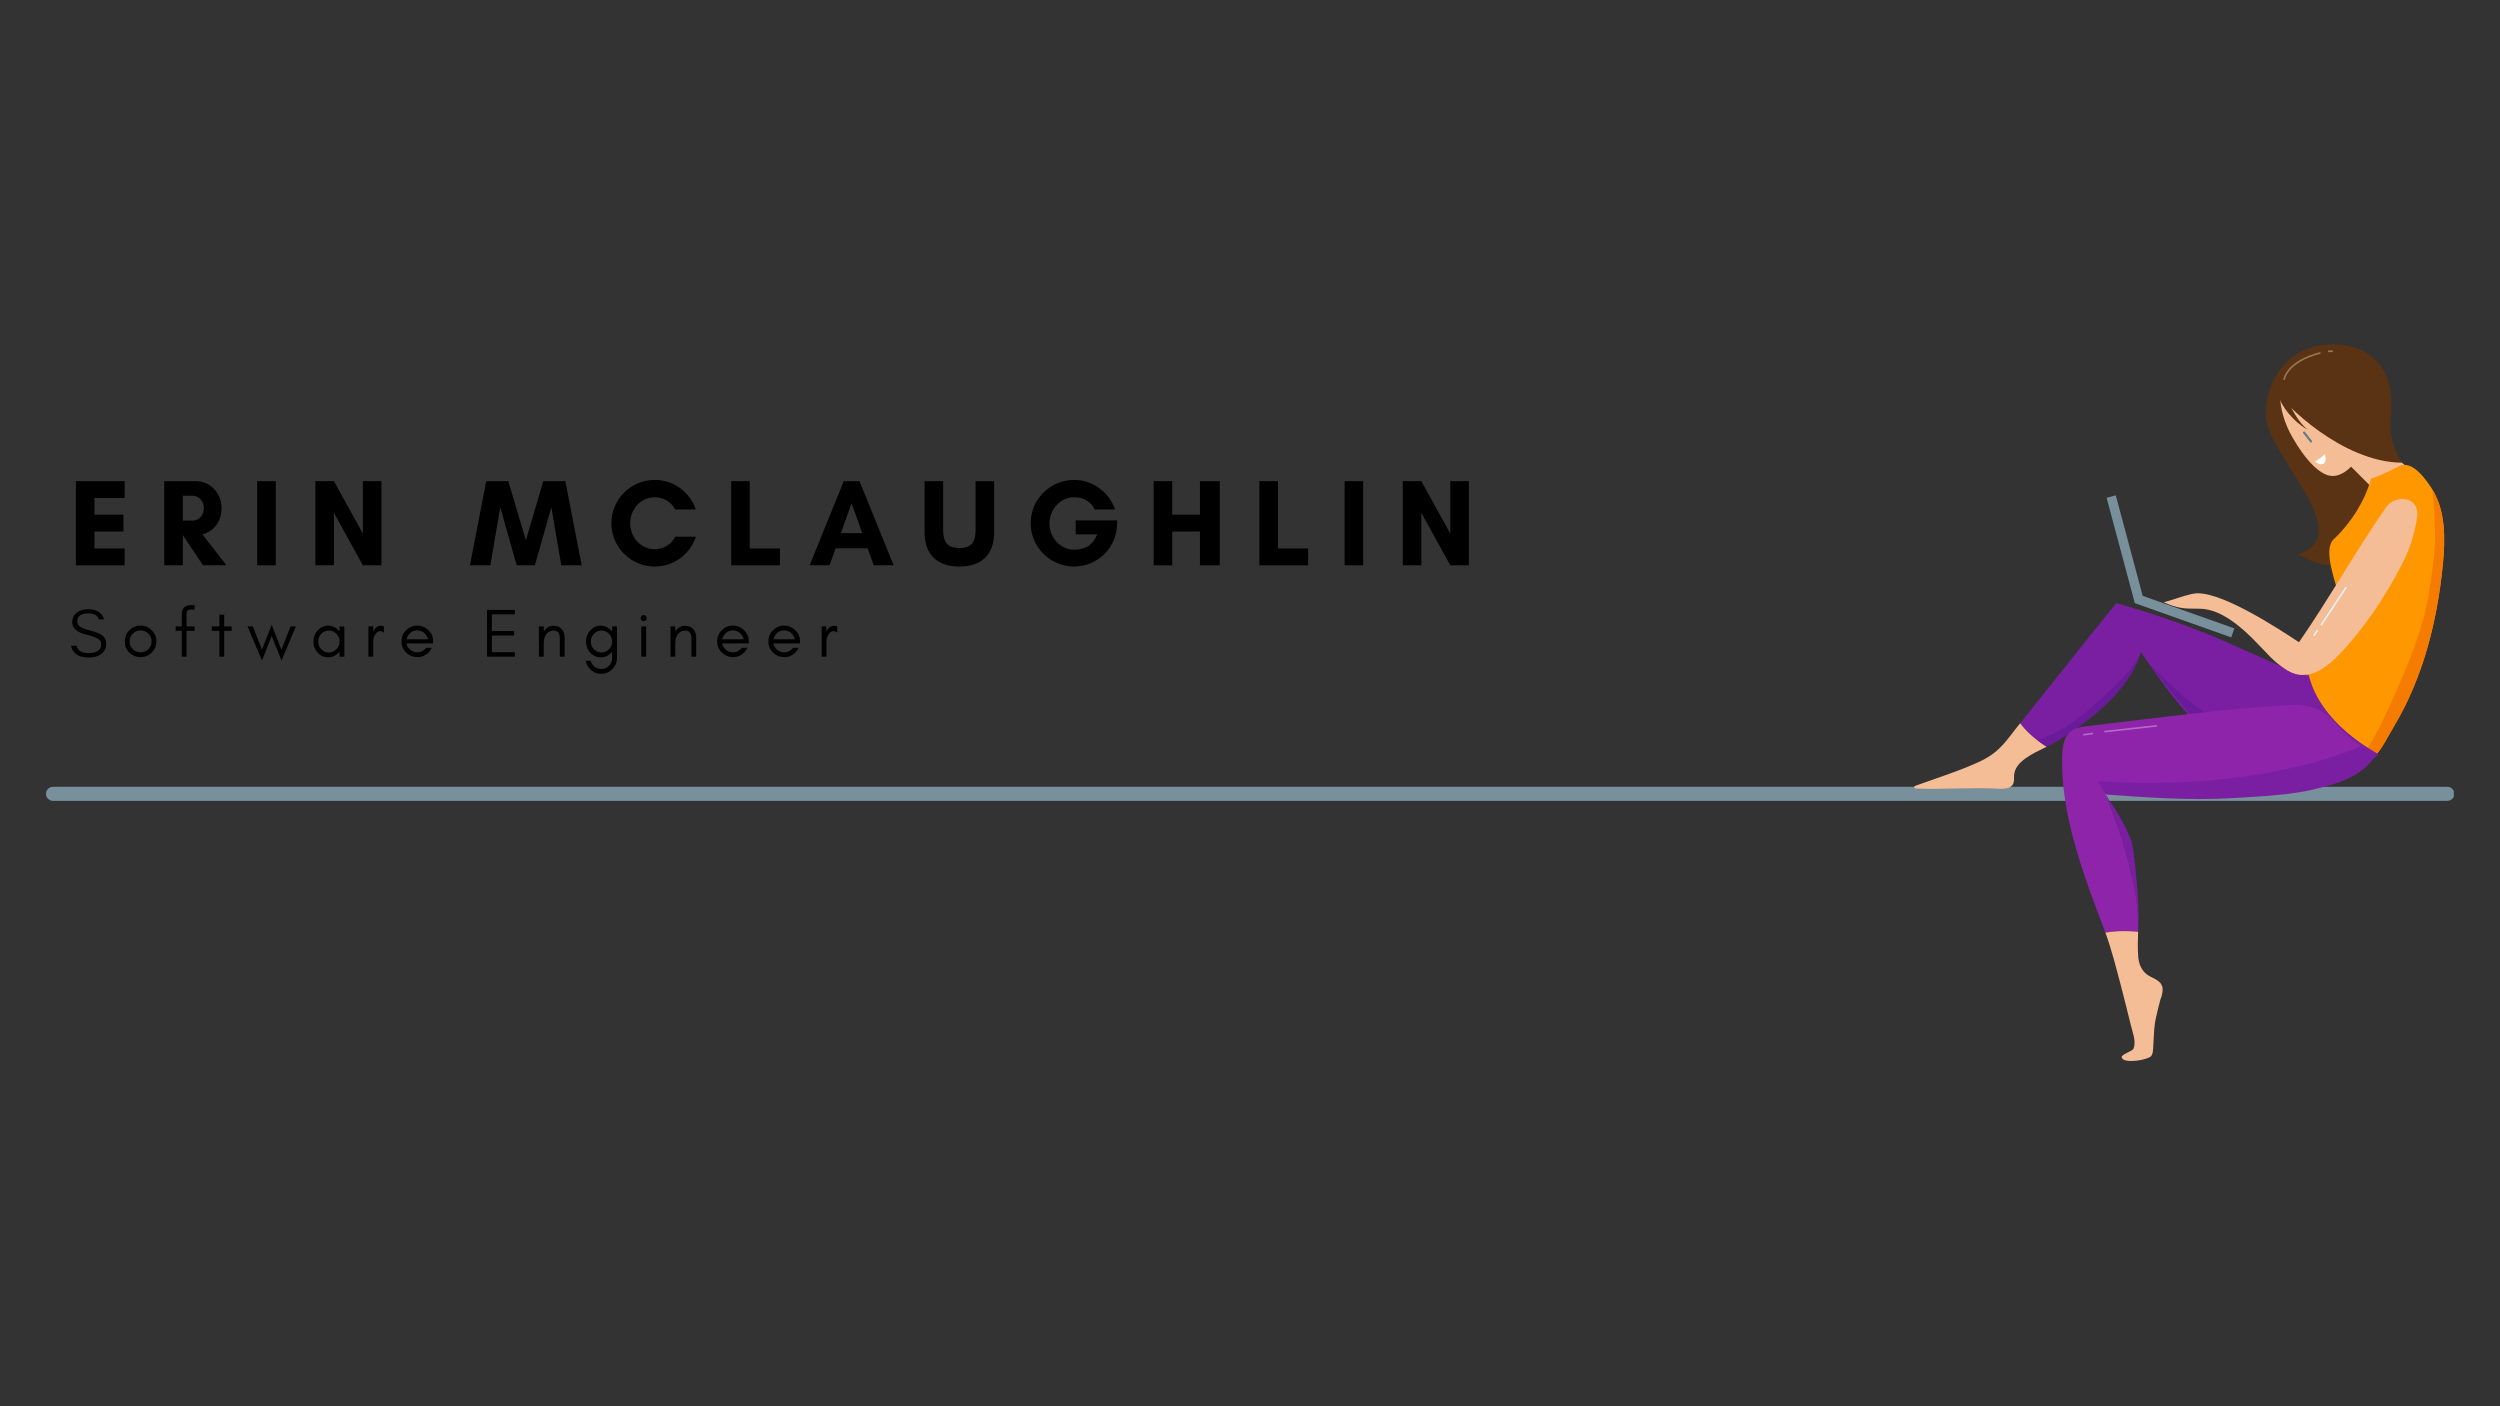 <svg xmlns="http://www.w3.org/2000/svg" xmlns:xlink="http://www.w3.org/1999/xlink" width="1920" zoomAndPan="magnify" viewBox="0 0 1440 810" height="1080" preserveAspectRatio="xMidYMid meet" version="1.0"><rect x="0" y="0" width="1440" height="810" fill="#333333" stroke="none"/><defs><g/><clipPath id="92c0da129f"><path d="M 26.457 453 L 1413.395 453 L 1413.395 462 L 26.457 462 Z M 26.457 453 " clip-rule="nonzero"/></clipPath><clipPath id="1dcdf8b603"><path d="M 1305 198.371 L 1375 198.371 L 1375 326 L 1305 326 Z M 1305 198.371 " clip-rule="nonzero"/></clipPath><clipPath id="2547764534"><path d="M 1311 198.371 L 1384 198.371 L 1384 267 L 1311 267 Z M 1311 198.371 " clip-rule="nonzero"/></clipPath><clipPath id="e1f612fa4a"><path d="M 1302 198.371 L 1351 198.371 L 1351 233 L 1302 233 Z M 1302 198.371 " clip-rule="nonzero"/></clipPath><clipPath id="643f9fcca4"><path d="M 1327 198.371 L 1358 198.371 L 1358 216 L 1327 216 Z M 1327 198.371 " clip-rule="nonzero"/></clipPath><clipPath id="4a23e57515"><path d="M 1328 267 L 1407.863 267 L 1407.863 436 L 1328 436 Z M 1328 267 " clip-rule="nonzero"/></clipPath><clipPath id="ffbd8fc8d4"><path d="M 1362 281 L 1407.863 281 L 1407.863 436 L 1362 436 Z M 1362 281 " clip-rule="nonzero"/></clipPath><clipPath id="4d4fe4adde"><path d="M 1212 536 L 1246 536 L 1246 611.176 L 1212 611.176 Z M 1212 536 " clip-rule="nonzero"/></clipPath></defs><g clip-path="url(#92c0da129f)"><path stroke-linecap="round" transform="matrix(1.274, 0, 0, 1.274, 26.457, 198.404)" fill="none" stroke-linejoin="round" d="M 3.171 203.17 L 1085.726 203.17 " stroke="#788f9c" stroke-width="6.34" stroke-opacity="1" stroke-miterlimit="4"/></g><g clip-path="url(#1dcdf8b603)"><path fill="#593313" d="M 1305.016 238.387 C 1304.637 261.516 1358.828 307.887 1323.633 319.359 C 1349.922 333.336 1351.402 321.418 1362.812 303.324 C 1374.227 285.234 1376.891 262.438 1372.625 241.473 C 1370.219 229.652 1370.191 212.57 1361.285 204.441 C 1352.199 196.145 1332.934 196.848 1322.082 204.438 C 1310.684 212.406 1305.23 225.258 1305.016 238.387 Z M 1305.016 238.387 " fill-opacity="1" fill-rule="nonzero"/></g><path fill="#f5bd95" d="M 1360.219 209.18 C 1351.609 207.617 1342.586 208.273 1334.125 210.285 C 1327.203 211.934 1319.547 214.719 1314.031 219.629 C 1312.141 228.77 1314.016 238.273 1317.773 246.695 C 1320.012 251.715 1330.172 270.129 1340.488 273.641 C 1354.078 278.27 1367.184 251.09 1368.301 242.711 C 1369.742 231.891 1369.316 224.477 1364.105 215.062 C 1362.973 213.012 1361.645 211.055 1360.219 209.18 Z M 1360.219 209.18 " fill-opacity="1" fill-rule="nonzero"/><path fill="#f5bd95" d="M 1351.57 266.156 C 1351.57 266.156 1379.211 293.801 1379.211 293.801 C 1379.211 293.801 1390.535 272.699 1390.535 272.699 C 1390.535 272.699 1365.332 250.523 1365.332 250.523 Z M 1351.57 266.156 " fill-opacity="1" fill-rule="nonzero"/><g clip-path="url(#2547764534)"><path fill="#593313" d="M 1321.281 206.254 C 1314.762 211.574 1309.113 218.609 1312.23 226.031 C 1314.582 231.633 1348.867 266.309 1383.5 266.508 C 1381.301 263.523 1375.922 252.453 1377.004 242.332 C 1378.09 232.211 1377.793 221.512 1372.48 212.598 C 1362.562 195.957 1336.176 194.094 1321.281 206.254 Z M 1321.281 206.254 " fill-opacity="1" fill-rule="nonzero"/></g><path fill="#593313" d="M 1314.664 223.73 C 1314.664 223.73 1321.789 242.551 1329.406 247.496 C 1325.375 245.785 1316.016 238.145 1312.508 228.434 C 1308.996 218.727 1314.664 223.73 1314.664 223.73 Z M 1314.664 223.73 " fill-opacity="1" fill-rule="nonzero"/><path fill="#ffffff" d="M 1339.16 261.48 C 1339.16 261.48 1337.465 263.383 1333.492 265.855 C 1336.379 268.289 1340.922 268.617 1339.16 261.48 Z M 1339.16 261.48 " fill-opacity="1" fill-rule="nonzero"/><path fill="#593313" d="M 1315.594 218.816 C 1315.594 218.816 1316.562 208.453 1336.598 203.238 " fill-opacity="1" fill-rule="nonzero"/><g clip-path="url(#e1f612fa4a)"><path stroke-linecap="butt" transform="matrix(-0.941, 0.191, 0.191, 0.942, 1326.096, 211.028)" fill="none" stroke-linejoin="miter" d="M 12.325 5.771 C 12.325 5.771 9.194 -4.598 -12.325 -5.772 " stroke="#94784e" stroke-width="1" stroke-opacity="1" stroke-miterlimit="10"/></g><path fill="#593313" d="M 1340.926 202.359 C 1340.926 202.359 1343.691 202.281 1343.691 202.281 " fill-opacity="1" fill-rule="nonzero"/><g clip-path="url(#643f9fcca4)"><path stroke-linecap="butt" transform="matrix(-0.941, 0.191, 0.191, 0.942, 1342.308, 202.32)" fill="none" stroke-linejoin="miter" d="M 1.419 -0.246 C 1.419 -0.246 -1.419 0.247 -1.419 0.247 " stroke="#94784e" stroke-width="1" stroke-opacity="1" stroke-miterlimit="10"/></g><path stroke-linecap="round" transform="matrix(-0.941, 0.191, 0.191, 0.942, 1329.149, 251.722)" fill="none" stroke-linejoin="miter" d="M 1.51 -3.01 C 1.51 -3.01 -1.51 3.011 -1.51 3.011 " stroke="#607d8b" stroke-width="1.318" stroke-opacity="1" stroke-miterlimit="10"/><g clip-path="url(#4a23e57515)"><path fill="#ff9800" d="M 1367.879 435.598 C 1358.602 429.941 1347.223 422.227 1340.344 413.805 C 1334.391 406.527 1330.387 398.098 1328.27 389.07 C 1331.656 387.082 1335.746 379.191 1336.184 376.836 C 1337.324 370.707 1349.555 353.016 1348.215 346.918 C 1345.973 336.715 1337.504 316.918 1344.234 310.59 C 1354.352 301.082 1362.148 288.602 1365.906 275.242 C 1365.461 276.812 1382.312 268.316 1382.613 268.203 C 1389.656 265.492 1397.125 275.816 1400.578 281.188 C 1408.746 293.906 1408.551 310.145 1407.07 325.188 C 1403.848 357.879 1395.633 390.566 1378.707 418.711 C 1375.238 424.477 1372.191 431.117 1367.879 435.598 Z M 1367.879 435.598 " fill-opacity="1" fill-rule="nonzero"/></g><g clip-path="url(#ffbd8fc8d4)"><path fill="#f57c00" d="M 1364.504 429.887 C 1371.27 418.43 1376.727 406.262 1381.996 394.062 C 1387.801 380.625 1393.285 367.082 1396.758 352.824 C 1398.543 345.496 1399.652 338.094 1400.691 330.633 C 1401.75 323.031 1402.801 315.398 1402.598 307.703 C 1402.441 301.625 1402.203 295.48 1401.773 289.41 C 1401.594 286.895 1401.355 284.312 1400.922 281.77 C 1408.723 294.402 1408.527 310.367 1407.07 325.188 C 1403.848 357.879 1395.633 390.562 1378.707 418.711 C 1375.238 424.477 1372.191 431.117 1367.879 435.598 C 1366.281 434.621 1364.605 433.562 1362.914 432.469 C 1363.445 431.609 1363.988 430.758 1364.504 429.887 Z M 1364.504 429.887 " fill-opacity="1" fill-rule="nonzero"/></g><path fill="#7b1fa2" d="M 1165.582 414.125 C 1183.438 391.922 1200.961 369.477 1219.008 347.406 C 1238.754 352.941 1258.117 359.641 1276.949 367.449 C 1286.473 371.402 1319.512 386.887 1328.316 389.07 C 1328.832 389.07 1329.328 388.938 1329.812 388.719 C 1330.66 392.125 1331.836 395.461 1333.371 398.676 C 1339.09 410.637 1349.004 420.48 1360.18 428.266 C 1363.34 430.469 1366.629 432.516 1370.004 434.434 C 1361.637 442.414 1351.426 447.793 1337.969 448.652 C 1319.004 449.859 1299.766 443.395 1284.574 433.102 C 1262.742 418.316 1247.684 396.68 1233.129 375.547 C 1232.57 377.332 1231.918 379.094 1231.184 380.824 C 1226.316 392.238 1217.695 401.898 1208.062 410.152 C 1200.605 416.543 1192.43 422.191 1183.977 427.395 C 1182.523 428.289 1180.766 429.188 1178.875 430.117 C 1172.973 426.398 1167.551 421.945 1163.598 416.57 C 1164.254 415.762 1164.91 414.961 1165.582 414.125 Z M 1165.582 414.125 " fill-opacity="1" fill-rule="nonzero"/><path fill="#f5bd95" d="M 1103.453 452.551 C 1114.379 448.551 1130.605 443.414 1141.172 438.234 C 1152.652 432.609 1156.105 425.785 1163.602 416.574 C 1167.555 421.945 1172.973 426.398 1178.875 430.117 C 1170.914 434.039 1160.562 438.605 1160.117 446.609 C 1160.012 448.496 1160.367 450.574 1159.211 452.133 C 1157.766 454.094 1154.707 454.426 1152.148 454.344 C 1136.359 453.414 1119.746 454.766 1104.035 454.23 C 1103.352 454.207 1102.43 453.941 1102.523 453.312 C 1102.582 452.914 1103.047 452.695 1103.453 452.551 Z M 1103.453 452.551 " fill-opacity="1" fill-rule="nonzero"/><path fill="#6a1b99" d="M 1175.188 425.91 C 1187.613 421.125 1198.426 413.418 1207.812 404.566 C 1212.477 400.164 1227.672 387.742 1232.625 376.906 C 1232.176 378.223 1231.73 379.539 1231.18 380.824 C 1226.316 392.238 1217.695 401.898 1208.062 410.152 C 1200.602 416.543 1192.43 422.191 1183.977 427.395 C 1182.52 428.293 1180.766 429.188 1178.875 430.117 C 1177.059 428.973 1175.316 427.734 1173.621 426.445 C 1174.141 426.258 1174.672 426.105 1175.188 425.91 Z M 1175.188 425.91 " fill-opacity="1" fill-rule="nonzero"/><path fill="#6a1b99" d="M 1283.828 418.352 C 1292.547 421.781 1294.77 428.781 1303.484 432.277 C 1303.234 434.105 1302.91 435.922 1302.441 437.711 C 1302.074 439.137 1301.609 440.59 1300.992 441.977 C 1295.176 439.535 1289.645 436.539 1284.574 433.102 C 1269.75 423.062 1248.043 395.93 1237.504 381.875 C 1246.656 391.012 1267.496 411.926 1283.828 418.352 Z M 1283.828 418.352 " fill-opacity="1" fill-rule="nonzero"/><path fill="#8e24aa" d="M 1187.758 437.383 C 1187.586 460.062 1193.297 482.336 1200.465 503.688 C 1204.078 514.445 1208.113 525.051 1212.141 535.664 C 1212.332 536.164 1212.488 536.668 1212.664 537.172 C 1215.121 536.797 1217.586 536.5 1220.078 536.387 C 1223.91 536.223 1227.738 536.367 1231.547 536.688 C 1231.578 535.832 1231.609 534.973 1231.633 534.121 C 1231.633 534.121 1231.641 534.121 1231.633 534.113 C 1231.641 534.105 1231.641 534.082 1231.633 534.066 C 1231.641 534.023 1231.641 533.988 1231.641 533.941 C 1232.152 502.309 1213.055 458.305 1212.766 457.629 C 1212.766 457.629 1213.363 458.242 1213.363 458.242 C 1213.199 458.008 1213.051 457.82 1212.934 457.715 C 1212.863 457.664 1212.809 457.625 1212.762 457.625 C 1212.762 457.625 1209.594 450.934 1209.594 450.934 C 1296.18 456.66 1350.039 436.109 1361.98 430.961 C 1357.332 428.059 1351.391 423.926 1348.52 420.281 C 1340.324 409.867 1332.035 405.363 1318.711 406.105 C 1280.383 408.266 1240.836 413.758 1202.703 418.191 C 1199.332 418.586 1195.789 419.047 1193.07 421.078 C 1188.305 424.625 1187.805 431.445 1187.758 437.383 Z M 1187.758 437.383 " fill-opacity="1" fill-rule="nonzero"/><g clip-path="url(#4d4fe4adde)"><path fill="#f5bd95" d="M 1221.668 567.879 C 1218.961 557.598 1216.348 547.137 1212.691 537.172 C 1215.137 536.793 1217.594 536.5 1220.082 536.391 C 1223.91 536.227 1227.734 536.363 1231.547 536.691 C 1231.547 536.68 1231.547 536.672 1231.547 536.664 C 1231.387 541.465 1231.262 546.258 1231.602 551.004 C 1231.879 554.938 1233.461 558.965 1236.637 561.297 C 1239.539 563.43 1243.758 564.262 1245.195 567.566 C 1246.09 569.629 1245.551 572.004 1244.996 574.184 C 1244.516 574.184 1241.512 587.469 1241.316 588.754 C 1240.555 593.754 1240.586 599.039 1240.207 604.086 C 1240.102 605.477 1239.977 606.934 1239.223 608.105 C 1237.672 610.52 1222.883 613.066 1222.082 609.012 C 1221.734 607.27 1228.379 605.578 1228.973 603.902 C 1230.469 599.664 1228.461 595 1227.395 590.637 C 1225.535 583.039 1223.656 575.441 1221.668 567.879 Z M 1221.668 567.879 " fill-opacity="1" fill-rule="nonzero"/></g><path fill="#7b1fa2" d="M 1208.734 449.961 C 1211.898 456.648 1212.758 457.625 1212.758 457.625 C 1237.543 459.414 1262.41 461.207 1287.203 459.648 C 1301.707 458.742 1321.109 457.914 1335.148 454.078 C 1341.891 452.242 1360.594 448.727 1368.352 434.715 C 1368.352 434.715 1368.344 434.707 1368.344 434.707 C 1368.148 434.605 1363.566 431.934 1360.117 429.773 C 1348.176 434.922 1295.32 455.688 1208.734 449.961 Z M 1208.734 449.961 " fill-opacity="1" fill-rule="nonzero"/><path fill="#7b1fa2" d="M 1231.641 533.941 C 1231.773 529.918 1231.875 525.906 1231.703 521.91 C 1231.234 511.309 1230.09 500.543 1228.816 490.066 C 1227.613 480.141 1220.27 469.23 1214.973 461.008 C 1214.762 460.684 1213.973 459.133 1213.371 458.246 C 1213.371 458.246 1213.363 458.242 1213.363 458.242 C 1213.363 458.242 1212.77 457.629 1212.77 457.629 C 1213.059 458.305 1232.156 502.309 1231.641 533.941 Z M 1231.641 533.941 " fill-opacity="1" fill-rule="nonzero"/><path stroke-linecap="butt" transform="matrix(-0.961, 0, 0, 0.961, 1227.27, 419.743)" fill="none" stroke-linejoin="miter" d="M -15.753 -1.761 C -15.753 -1.761 15.755 1.76 15.755 1.76 " stroke="#b967c7" stroke-width="1" stroke-opacity="1" stroke-miterlimit="10"/><path stroke-linecap="butt" transform="matrix(-0.961, 0, 0, 0.961, 1202.746, 422.846)" fill="none" stroke-linejoin="miter" d="M -2.937 -0.392 C -2.937 -0.392 2.936 0.392 2.936 0.392 " stroke="#b967c7" stroke-width="1" stroke-opacity="1" stroke-miterlimit="10"/><path fill="#f5bd95" d="M 1374.293 292.289 C 1356.984 317.305 1341.523 344.906 1324.211 369.926 C 1313.309 362.727 1277.371 338.859 1263.016 342.02 C 1255.547 343.664 1253.699 345.004 1246.281 346.895 C 1254.535 350.5 1257.711 350.629 1266.719 350.621 C 1285.914 350.598 1303.199 375.238 1311.176 381.59 C 1314.84 384.508 1318.688 387.512 1323.27 388.465 C 1332.324 390.344 1340.832 383.773 1347.238 377.109 C 1361.496 362.277 1373.691 344.09 1383.109 325.805 C 1388.18 315.961 1390.426 308.684 1392.18 298.523 C 1394.387 285.699 1379.645 284.555 1374.293 292.289 Z M 1374.293 292.289 " fill-opacity="1" fill-rule="nonzero"/><path stroke-linecap="butt" transform="matrix(-0.961, 0.001, 0.001, 0.961, 1344.174, 349.147)" fill="none" stroke-linejoin="miter" d="M -7.566 -11.418 C -7.566 -11.418 7.566 11.417 7.566 11.417 " stroke="#eceff1" stroke-width="1" stroke-opacity="1" stroke-miterlimit="10"/><path stroke-linecap="butt" transform="matrix(-0.961, 0.001, 0.001, 0.961, 1333.821, 364.576)" fill="none" stroke-linejoin="miter" d="M -1.107 -1.695 C -1.107 -1.695 1.11 1.696 1.11 1.696 " stroke="#eceff1" stroke-width="1" stroke-opacity="1" stroke-miterlimit="10"/><path stroke-linecap="butt" transform="matrix(-0.961, 0, 0, 0.961, 1251.067, 325.284)" fill="none" stroke-linejoin="miter" d="M 36.441 -40.855 C 36.441 -40.855 19.914 20.85 19.914 20.85 C 19.914 20.85 -36.44 40.854 -36.44 40.854 " stroke="#788f9c" stroke-width="5.699" stroke-opacity="1" stroke-miterlimit="10"/><g fill="#000000" fill-opacity="1"><g transform="translate(39.44, 325.612)"><g><path d="M 32.363 -9.695 L 14.969 -9.695 L 14.969 -19.461 L 31.648 -19.461 L 31.648 -29.152 L 14.969 -29.152 L 14.969 -38.777 L 32.363 -38.777 L 32.363 -48.473 L 4.277 -48.473 L 4.277 0 L 32.363 0 Z M 32.363 -9.695 "/></g></g></g><g fill="#000000" fill-opacity="1"><g transform="translate(90.335, 325.612)"><g><path d="M 14.969 -17.32 L 15.039 -17.32 L 26.59 0 L 40.133 0 L 26.23 -17.82 C 32.363 -19.316 37.281 -24.734 37.281 -32.934 C 37.281 -42.129 30.293 -48.473 22.453 -48.473 L 4.277 -48.473 L 4.277 0 L 14.969 0 Z M 20.672 -40.059 C 23.809 -40.059 27.086 -37.352 27.086 -32.934 C 27.086 -28.297 23.809 -25.734 20.672 -25.734 L 14.969 -25.734 L 14.969 -40.059 Z M 20.672 -40.059 "/></g></g></g><g fill="#000000" fill-opacity="1"><g transform="translate(143.868, 325.612)"><g><path d="M 14.969 0 L 14.969 -48.473 L 4.277 -48.473 L 4.277 0 Z M 14.969 0 "/></g></g></g><g fill="#000000" fill-opacity="1"><g transform="translate(177.37, 325.612)"><g><path d="M 42.34 0 L 42.34 -48.473 L 31.648 -48.473 L 31.648 -18.246 L 14.969 -48.473 L 4.277 -48.473 L 4.277 0 L 14.969 0 L 14.969 -30.223 L 31.648 0 Z M 42.34 0 "/></g></g></g><g fill="#000000" fill-opacity="1"><g transform="translate(238.245, 325.612)"><g/></g></g><g fill="#000000" fill-opacity="1"><g transform="translate(270.322, 325.612)"><g><path d="M 64.723 0 L 55.312 -48.473 L 42.625 -48.473 L 32.574 -14.469 L 22.453 -48.473 L 9.766 -48.473 L 0.355 0 L 12.117 0 L 17.82 -33.43 L 27.301 0 L 37.777 0 L 47.258 -33.43 L 52.961 0 Z M 64.723 0 "/></g></g></g><g fill="#000000" fill-opacity="1"><g transform="translate(349.658, 325.612)"><g><path d="M 39.277 -16.465 C 37.281 -12.188 32.434 -9.266 27.441 -9.266 C 19.602 -9.266 13.328 -15.969 13.328 -24.234 C 13.328 -32.434 19.602 -39.203 27.441 -39.203 C 32.363 -39.203 37.207 -36.496 39.203 -32.148 L 51.109 -32.148 C 47.828 -42.055 38.492 -49.184 27.441 -49.184 C 13.688 -49.184 2.496 -37.992 2.496 -24.234 C 2.496 -10.477 13.688 0.711 27.441 0.711 C 38.492 0.711 47.902 -6.488 51.18 -16.465 Z M 39.277 -16.465 "/></g></g></g><g fill="#000000" fill-opacity="1"><g transform="translate(416.877, 325.612)"><g><path d="M 4.277 0 L 32.363 0 L 32.363 -9.695 L 14.969 -9.695 L 14.969 -48.473 L 4.277 -48.473 Z M 4.277 0 "/></g></g></g><g fill="#000000" fill-opacity="1"><g transform="translate(465.99, 325.612)"><g><path d="M 30.652 -18.531 L 18.391 -18.531 L 24.52 -35.785 Z M 48.758 0 L 29.082 -48.473 L 20.031 -48.473 L 0.355 0 L 11.832 0 L 15.324 -9.766 L 33.789 -9.766 L 37.281 0 Z M 48.758 0 "/></g></g></g><g fill="#000000" fill-opacity="1"><g transform="translate(529.36, 325.612)"><g><path d="M 32.574 -48.473 L 32.574 -20.457 C 32.574 -13.758 30.578 -9.98 23.238 -9.98 C 15.969 -9.98 13.898 -13.758 13.898 -20.457 L 13.898 -48.473 L 3.207 -48.473 L 3.207 -18.891 C 3.207 -5.988 10.621 0.711 23.238 0.711 C 35.855 0.711 43.27 -5.988 43.27 -18.891 L 43.27 -48.473 Z M 32.574 -48.473 "/></g></g></g><g fill="#000000" fill-opacity="1"><g transform="translate(590.092, 325.612)"><g><path d="M 28.512 -39.203 C 33.219 -39.203 38.062 -37.281 40.418 -32.148 L 52.18 -32.148 C 48.828 -42.199 39.203 -49.184 28.512 -49.184 C 14.828 -49.184 3.562 -37.922 3.562 -24.234 C 3.562 -10.551 14.828 0.711 28.512 0.711 C 42.34 0.711 53.391 -10.477 53.391 -24.234 L 53.391 -25.875 L 29.512 -25.875 L 29.512 -17.82 L 41.844 -17.82 C 39.203 -10.477 33.219 -8.98 28.512 -8.98 C 20.812 -8.98 14.398 -15.895 14.398 -24.094 C 14.398 -32.289 20.812 -39.203 28.512 -39.203 Z M 28.512 -39.203 "/></g></g></g><g fill="#000000" fill-opacity="1"><g transform="translate(660.233, 325.612)"><g><path d="M 30.938 -48.473 L 30.938 -29.152 L 14.969 -29.152 L 14.969 -48.473 L 4.277 -48.473 L 4.277 0 L 14.969 0 L 14.969 -19.461 L 30.938 -19.461 L 30.938 0 L 42.34 0 L 42.34 -48.473 Z M 30.938 -48.473 "/></g></g></g><g fill="#000000" fill-opacity="1"><g transform="translate(721.107, 325.612)"><g><path d="M 4.277 0 L 32.363 0 L 32.363 -9.695 L 14.969 -9.695 L 14.969 -48.473 L 4.277 -48.473 Z M 4.277 0 "/></g></g></g><g fill="#000000" fill-opacity="1"><g transform="translate(770.22, 325.612)"><g><path d="M 14.969 0 L 14.969 -48.473 L 4.277 -48.473 L 4.277 0 Z M 14.969 0 "/></g></g></g><g fill="#000000" fill-opacity="1"><g transform="translate(803.723, 325.612)"><g><path d="M 42.34 0 L 42.34 -48.473 L 31.648 -48.473 L 31.648 -18.246 L 14.969 -48.473 L 4.277 -48.473 L 4.277 0 L 14.969 0 L 14.969 -30.223 L 31.648 0 Z M 42.34 0 "/></g></g></g><g fill="#000000" fill-opacity="1"><g transform="translate(39.44, 378.228)"><g><path d="M 10.414 -12.672 C 13.898 -11.84 16.277 -10.93 17.543 -9.898 C 18.414 -9.188 18.848 -8.277 18.848 -7.168 C 18.848 -6.059 18.613 -5.148 18.137 -4.516 C 16.949 -2.852 14.809 -2.02 11.801 -2.02 C 7.602 -2.02 5.227 -3.445 4.711 -6.297 L 1.465 -6.297 C 2.414 -1.742 5.859 0.516 11.801 0.516 C 14.453 0.516 16.672 -0.039 18.453 -1.227 C 20.59 -2.613 21.699 -4.672 21.699 -7.367 C 21.699 -9.582 20.828 -11.285 19.086 -12.473 C 17.859 -13.344 15.879 -14.137 13.148 -14.852 C 10.375 -15.562 8.594 -16.156 7.762 -16.594 C 5.941 -17.504 5.027 -18.77 5.07 -20.434 C 5.07 -21.305 5.227 -22.059 5.625 -22.613 C 6.652 -24.156 8.473 -24.949 11.086 -24.949 C 14.77 -24.949 16.871 -23.758 17.422 -21.465 L 20.434 -21.465 C 19.445 -25.344 16.316 -27.324 11.086 -27.324 C 8.711 -27.324 6.613 -26.691 4.871 -25.422 C 3.09 -24.156 2.18 -22.293 2.18 -19.762 C 2.18 -16.316 4.949 -13.938 10.414 -12.672 Z M 10.414 -12.672 "/></g></g></g><g fill="#000000" fill-opacity="1"><g transform="translate(70.089, 378.228)"><g><path d="M 17.227 -8.793 C 17.227 -7.047 16.594 -5.582 15.363 -4.355 C 14.098 -3.09 12.633 -2.496 10.891 -2.496 C 9.148 -2.496 7.645 -3.09 6.414 -4.355 C 5.148 -5.582 4.555 -7.047 4.555 -8.793 C 4.555 -10.535 5.148 -12 6.414 -13.266 C 7.645 -14.492 9.148 -15.129 10.891 -15.129 C 12.633 -15.129 14.098 -14.492 15.363 -13.266 C 16.594 -12 17.227 -10.535 17.227 -8.793 Z M 19.996 -8.793 C 19.996 -11.285 19.086 -13.426 17.305 -15.207 C 15.523 -16.988 13.383 -17.898 10.891 -17.898 C 8.355 -17.898 6.219 -16.988 4.434 -15.207 C 2.652 -13.426 1.781 -11.285 1.781 -8.793 C 1.781 -6.258 2.652 -4.117 4.434 -2.375 C 6.219 -0.594 8.395 0.277 10.891 0.277 C 13.344 0.277 15.523 -0.594 17.305 -2.375 C 19.086 -4.117 19.996 -6.258 19.996 -8.793 Z M 19.996 -8.793 "/></g></g></g><g fill="#000000" fill-opacity="1"><g transform="translate(99.787, 378.228)"><g><path d="M 12.316 -27.125 L 12.316 -29.699 L 10.336 -29.699 C 8.355 -29.699 6.969 -29.184 6.137 -28.234 C 5.305 -27.285 4.91 -25.898 4.91 -24.156 L 4.91 -17.422 L 1.387 -17.422 L 1.387 -14.852 L 4.91 -14.852 L 4.91 0 L 7.684 0 L 7.684 -14.852 L 12.316 -14.852 L 12.316 -17.422 L 7.684 -17.422 L 7.684 -24.949 C 7.684 -25.543 7.801 -26.055 8.117 -26.492 C 8.395 -26.887 8.988 -27.125 9.941 -27.125 Z M 12.316 -27.125 "/></g></g></g><g fill="#000000" fill-opacity="1"><g transform="translate(121.21, 378.228)"><g><path d="M 0.793 -14.852 L 5.148 -14.852 L 5.148 0 L 7.918 0 L 7.918 -14.852 L 12.234 -14.852 L 12.234 -17.422 L 7.918 -17.422 L 7.918 -24.195 L 5.148 -24.195 L 5.148 -17.422 L 0.793 -17.422 Z M 0.793 -14.852 "/></g></g></g><g fill="#000000" fill-opacity="1"><g transform="translate(142.158, 378.228)"><g><path d="M 19.996 2.219 L 28.273 -17.422 L 25.184 -17.422 L 19.957 -4 L 14.336 -18.336 L 8.711 -4 L 3.484 -17.422 L 0.395 -17.422 L 8.75 2.219 L 14.336 -11.84 Z M 19.996 2.219 "/></g></g></g><g fill="#000000" fill-opacity="1"><g transform="translate(178.746, 378.228)"><g><path d="M 16.828 -8.711 C 16.828 -7.008 16.234 -5.504 15.047 -4.277 C 13.859 -3.008 12.395 -2.375 10.691 -2.375 C 8.949 -2.375 7.484 -3.008 6.297 -4.277 C 5.109 -5.504 4.555 -7.008 4.555 -8.711 C 4.555 -10.375 5.109 -11.879 6.297 -13.148 C 7.484 -14.414 8.949 -15.047 10.691 -15.047 C 12.395 -15.047 13.859 -14.414 15.047 -13.148 C 16.234 -11.879 16.828 -10.375 16.828 -8.711 Z M 19.602 0 L 19.602 -17.422 L 16.828 -17.422 L 16.828 -14.414 C 16.672 -14.652 16.473 -14.852 16.316 -15.047 C 14.652 -16.871 12.633 -17.82 10.258 -17.82 C 7.84 -17.82 5.82 -16.871 4.156 -15.047 C 2.574 -13.227 1.781 -11.129 1.781 -8.711 C 1.781 -6.258 2.574 -4.156 4.156 -2.375 C 5.82 -0.516 7.84 0.395 10.258 0.395 C 12.633 0.395 14.652 -0.516 16.316 -2.375 C 16.473 -2.535 16.672 -2.73 16.828 -2.969 L 16.828 0 Z M 19.602 0 "/></g></g></g><g fill="#000000" fill-opacity="1"><g transform="translate(209.236, 378.228)"><g><path d="M 11.918 -13.82 L 11.918 -17.422 C 11.363 -17.66 10.77 -17.781 10.176 -17.781 C 8.195 -17.781 6.773 -16.672 5.859 -14.531 L 5.742 -13.82 L 5.742 -17.422 L 2.969 -17.422 L 2.969 0 L 5.742 0 L 5.742 -8.711 C 5.742 -10.137 6.059 -11.406 6.73 -12.555 C 7.047 -13.148 7.484 -13.66 8 -14.059 C 8.516 -14.453 9.148 -14.691 9.859 -14.691 C 10.574 -14.691 11.246 -14.375 11.918 -13.82 Z M 11.918 -13.82 "/></g></g></g><g fill="#000000" fill-opacity="1"><g transform="translate(229.471, 378.228)"><g><path d="M 19.996 -9.109 C 19.996 -11.484 19.047 -13.543 17.227 -15.324 C 15.445 -17.027 13.305 -17.898 10.891 -17.898 C 8.355 -17.898 6.219 -16.988 4.434 -15.207 C 2.652 -13.426 1.781 -11.285 1.781 -8.793 C 1.781 -6.258 2.652 -4.117 4.434 -2.375 C 5.266 -1.543 6.219 -0.91 7.324 -0.438 C 8.434 0.039 9.742 0.277 11.285 0.277 C 12.832 0.277 14.336 -0.199 15.84 -1.148 C 17.344 -2.098 18.453 -3.445 19.207 -5.109 L 16.039 -5.109 C 15.402 -4.277 14.652 -3.645 13.742 -3.168 C 12.832 -2.691 11.879 -2.496 10.891 -2.496 C 9.387 -2.496 8.039 -2.969 6.852 -3.961 C 5.664 -4.91 4.91 -6.137 4.672 -7.645 L 19.996 -7.645 Z M 17.066 -10.02 L 4.711 -10.02 C 4.871 -10.73 5.148 -11.406 5.543 -12.039 C 6.812 -14.098 8.594 -15.129 10.891 -15.129 C 12.355 -15.129 13.66 -14.652 14.809 -13.703 C 16 -12.711 16.711 -11.484 17.066 -10.02 Z M 17.066 -10.02 "/></g></g></g><g fill="#000000" fill-opacity="1"><g transform="translate(258.972, 378.228)"><g/></g></g><g fill="#000000" fill-opacity="1"><g transform="translate(277.583, 378.228)"><g><path d="M 18.969 0 L 18.969 -2.574 L 5.742 -2.574 L 5.742 -12.156 L 18.57 -12.156 L 18.57 -14.77 L 5.742 -14.77 L 5.742 -24.355 L 18.969 -24.355 L 18.969 -26.926 L 2.969 -26.926 L 2.969 0 Z M 18.969 0 "/></g></g></g><g fill="#000000" fill-opacity="1"><g transform="translate(307.44, 378.228)"><g><path d="M 15.008 0 L 17.781 0 L 17.781 -10.891 C 17.781 -12.91 17.227 -14.531 16.195 -15.762 C 15.641 -16.395 15.008 -16.871 14.254 -17.227 C 13.465 -17.582 12.473 -17.781 11.246 -17.781 C 9.98 -17.781 8.91 -17.422 7.961 -16.789 C 7.047 -16.195 6.297 -15.402 5.742 -14.414 L 5.742 -17.422 L 2.969 -17.422 L 2.969 0 L 5.742 0 L 5.742 -7.285 C 5.742 -9.504 6.137 -11.246 6.969 -12.555 C 7.445 -13.266 8.039 -13.859 8.793 -14.336 C 9.504 -14.77 10.492 -15.008 11.684 -15.008 C 12.871 -15.008 13.703 -14.574 14.215 -13.781 C 14.73 -12.988 15.008 -12 15.008 -10.891 Z M 15.008 0 "/></g></g></g><g fill="#000000" fill-opacity="1"><g transform="translate(335.515, 378.228)"><g><path d="M 17.066 -8.711 C 17.066 -7.008 16.473 -5.504 15.285 -4.277 C 14.098 -3.008 12.633 -2.375 10.93 -2.375 C 9.227 -2.375 7.762 -3.008 6.574 -4.277 C 5.387 -5.504 4.793 -6.969 4.793 -8.711 C 4.793 -10.414 5.387 -11.879 6.574 -13.148 C 7.762 -14.414 9.227 -15.047 10.93 -15.047 C 12.633 -15.047 14.098 -14.414 15.285 -13.148 C 16.473 -11.879 17.066 -10.375 17.066 -8.711 Z M 4.711 2.375 L 1.859 2.375 C 2.18 4.238 3.008 5.859 4.434 7.246 C 6.176 9.027 8.316 9.898 10.812 9.898 C 13.266 9.898 15.402 9.027 17.188 7.246 C 18.93 5.504 19.84 3.367 19.84 0.871 L 19.84 -17.422 L 17.066 -17.422 L 17.066 -14.492 C 16.91 -14.652 16.75 -14.852 16.594 -15.047 C 14.852 -16.871 12.832 -17.82 10.535 -17.82 C 8.078 -17.82 6.059 -16.871 4.395 -15.047 C 2.812 -13.227 2.02 -11.129 2.02 -8.711 C 2.02 -6.258 2.812 -4.156 4.395 -2.375 C 6.059 -0.516 8.078 0.395 10.535 0.395 C 12.91 0.395 14.93 -0.516 16.594 -2.375 C 16.75 -2.535 16.91 -2.73 17.066 -2.891 L 17.066 0.871 C 17.066 2.613 16.434 4.078 15.207 5.305 C 13.98 6.535 12.512 7.129 10.812 7.129 C 9.066 7.129 7.602 6.535 6.375 5.305 C 5.504 4.434 4.949 3.484 4.711 2.375 Z M 4.711 2.375 "/></g></g></g><g fill="#000000" fill-opacity="1"><g transform="translate(366.243, 378.228)"><g><path d="M 5.781 -23.441 C 5.426 -23.758 4.988 -23.957 4.516 -23.957 C 4.039 -23.957 3.605 -23.758 3.285 -23.441 C 2.93 -23.086 2.773 -22.652 2.773 -22.176 C 2.773 -21.699 2.93 -21.266 3.285 -20.949 C 3.605 -20.59 4.039 -20.434 4.516 -20.434 C 4.988 -20.434 5.426 -20.59 5.781 -20.949 C 6.098 -21.266 6.297 -21.699 6.297 -22.176 C 6.297 -22.652 6.098 -23.086 5.781 -23.441 Z M 5.941 0 L 5.941 -17.422 L 3.168 -17.422 L 3.168 0 Z M 5.941 0 "/></g></g></g><g fill="#000000" fill-opacity="1"><g transform="translate(383.231, 378.228)"><g><path d="M 15.008 0 L 17.781 0 L 17.781 -10.891 C 17.781 -12.91 17.227 -14.531 16.195 -15.762 C 15.641 -16.395 15.008 -16.871 14.254 -17.227 C 13.465 -17.582 12.473 -17.781 11.246 -17.781 C 9.98 -17.781 8.91 -17.422 7.961 -16.789 C 7.047 -16.195 6.297 -15.402 5.742 -14.414 L 5.742 -17.422 L 2.969 -17.422 L 2.969 0 L 5.742 0 L 5.742 -7.285 C 5.742 -9.504 6.137 -11.246 6.969 -12.555 C 7.445 -13.266 8.039 -13.859 8.793 -14.336 C 9.504 -14.77 10.492 -15.008 11.684 -15.008 C 12.871 -15.008 13.703 -14.574 14.215 -13.781 C 14.73 -12.988 15.008 -12 15.008 -10.891 Z M 15.008 0 "/></g></g></g><g fill="#000000" fill-opacity="1"><g transform="translate(411.306, 378.228)"><g><path d="M 19.996 -9.109 C 19.996 -11.484 19.047 -13.543 17.227 -15.324 C 15.445 -17.027 13.305 -17.898 10.891 -17.898 C 8.355 -17.898 6.219 -16.988 4.434 -15.207 C 2.652 -13.426 1.781 -11.285 1.781 -8.793 C 1.781 -6.258 2.652 -4.117 4.434 -2.375 C 5.266 -1.543 6.219 -0.91 7.324 -0.438 C 8.434 0.039 9.742 0.277 11.285 0.277 C 12.832 0.277 14.336 -0.199 15.84 -1.148 C 17.344 -2.098 18.453 -3.445 19.207 -5.109 L 16.039 -5.109 C 15.402 -4.277 14.652 -3.645 13.742 -3.168 C 12.832 -2.691 11.879 -2.496 10.891 -2.496 C 9.387 -2.496 8.039 -2.969 6.852 -3.961 C 5.664 -4.91 4.91 -6.137 4.672 -7.645 L 19.996 -7.645 Z M 17.066 -10.02 L 4.711 -10.02 C 4.871 -10.73 5.148 -11.406 5.543 -12.039 C 6.812 -14.098 8.594 -15.129 10.891 -15.129 C 12.355 -15.129 13.66 -14.652 14.809 -13.703 C 16 -12.711 16.711 -11.484 17.066 -10.02 Z M 17.066 -10.02 "/></g></g></g><g fill="#000000" fill-opacity="1"><g transform="translate(440.806, 378.228)"><g><path d="M 19.996 -9.109 C 19.996 -11.484 19.047 -13.543 17.227 -15.324 C 15.445 -17.027 13.305 -17.898 10.891 -17.898 C 8.355 -17.898 6.219 -16.988 4.434 -15.207 C 2.652 -13.426 1.781 -11.285 1.781 -8.793 C 1.781 -6.258 2.652 -4.117 4.434 -2.375 C 5.266 -1.543 6.219 -0.91 7.324 -0.438 C 8.434 0.039 9.742 0.277 11.285 0.277 C 12.832 0.277 14.336 -0.199 15.84 -1.148 C 17.344 -2.098 18.453 -3.445 19.207 -5.109 L 16.039 -5.109 C 15.402 -4.277 14.652 -3.645 13.742 -3.168 C 12.832 -2.691 11.879 -2.496 10.891 -2.496 C 9.387 -2.496 8.039 -2.969 6.852 -3.961 C 5.664 -4.91 4.91 -6.137 4.672 -7.645 L 19.996 -7.645 Z M 17.066 -10.02 L 4.711 -10.02 C 4.871 -10.73 5.148 -11.406 5.543 -12.039 C 6.812 -14.098 8.594 -15.129 10.891 -15.129 C 12.355 -15.129 13.66 -14.652 14.809 -13.703 C 16 -12.711 16.711 -11.484 17.066 -10.02 Z M 17.066 -10.02 "/></g></g></g><g fill="#000000" fill-opacity="1"><g transform="translate(470.307, 378.228)"><g><path d="M 11.918 -13.82 L 11.918 -17.422 C 11.363 -17.66 10.77 -17.781 10.176 -17.781 C 8.195 -17.781 6.773 -16.672 5.859 -14.531 L 5.742 -13.82 L 5.742 -17.422 L 2.969 -17.422 L 2.969 0 L 5.742 0 L 5.742 -8.711 C 5.742 -10.137 6.059 -11.406 6.73 -12.555 C 7.047 -13.148 7.484 -13.66 8 -14.059 C 8.516 -14.453 9.148 -14.691 9.859 -14.691 C 10.574 -14.691 11.246 -14.375 11.918 -13.82 Z M 11.918 -13.82 "/></g></g></g></svg>